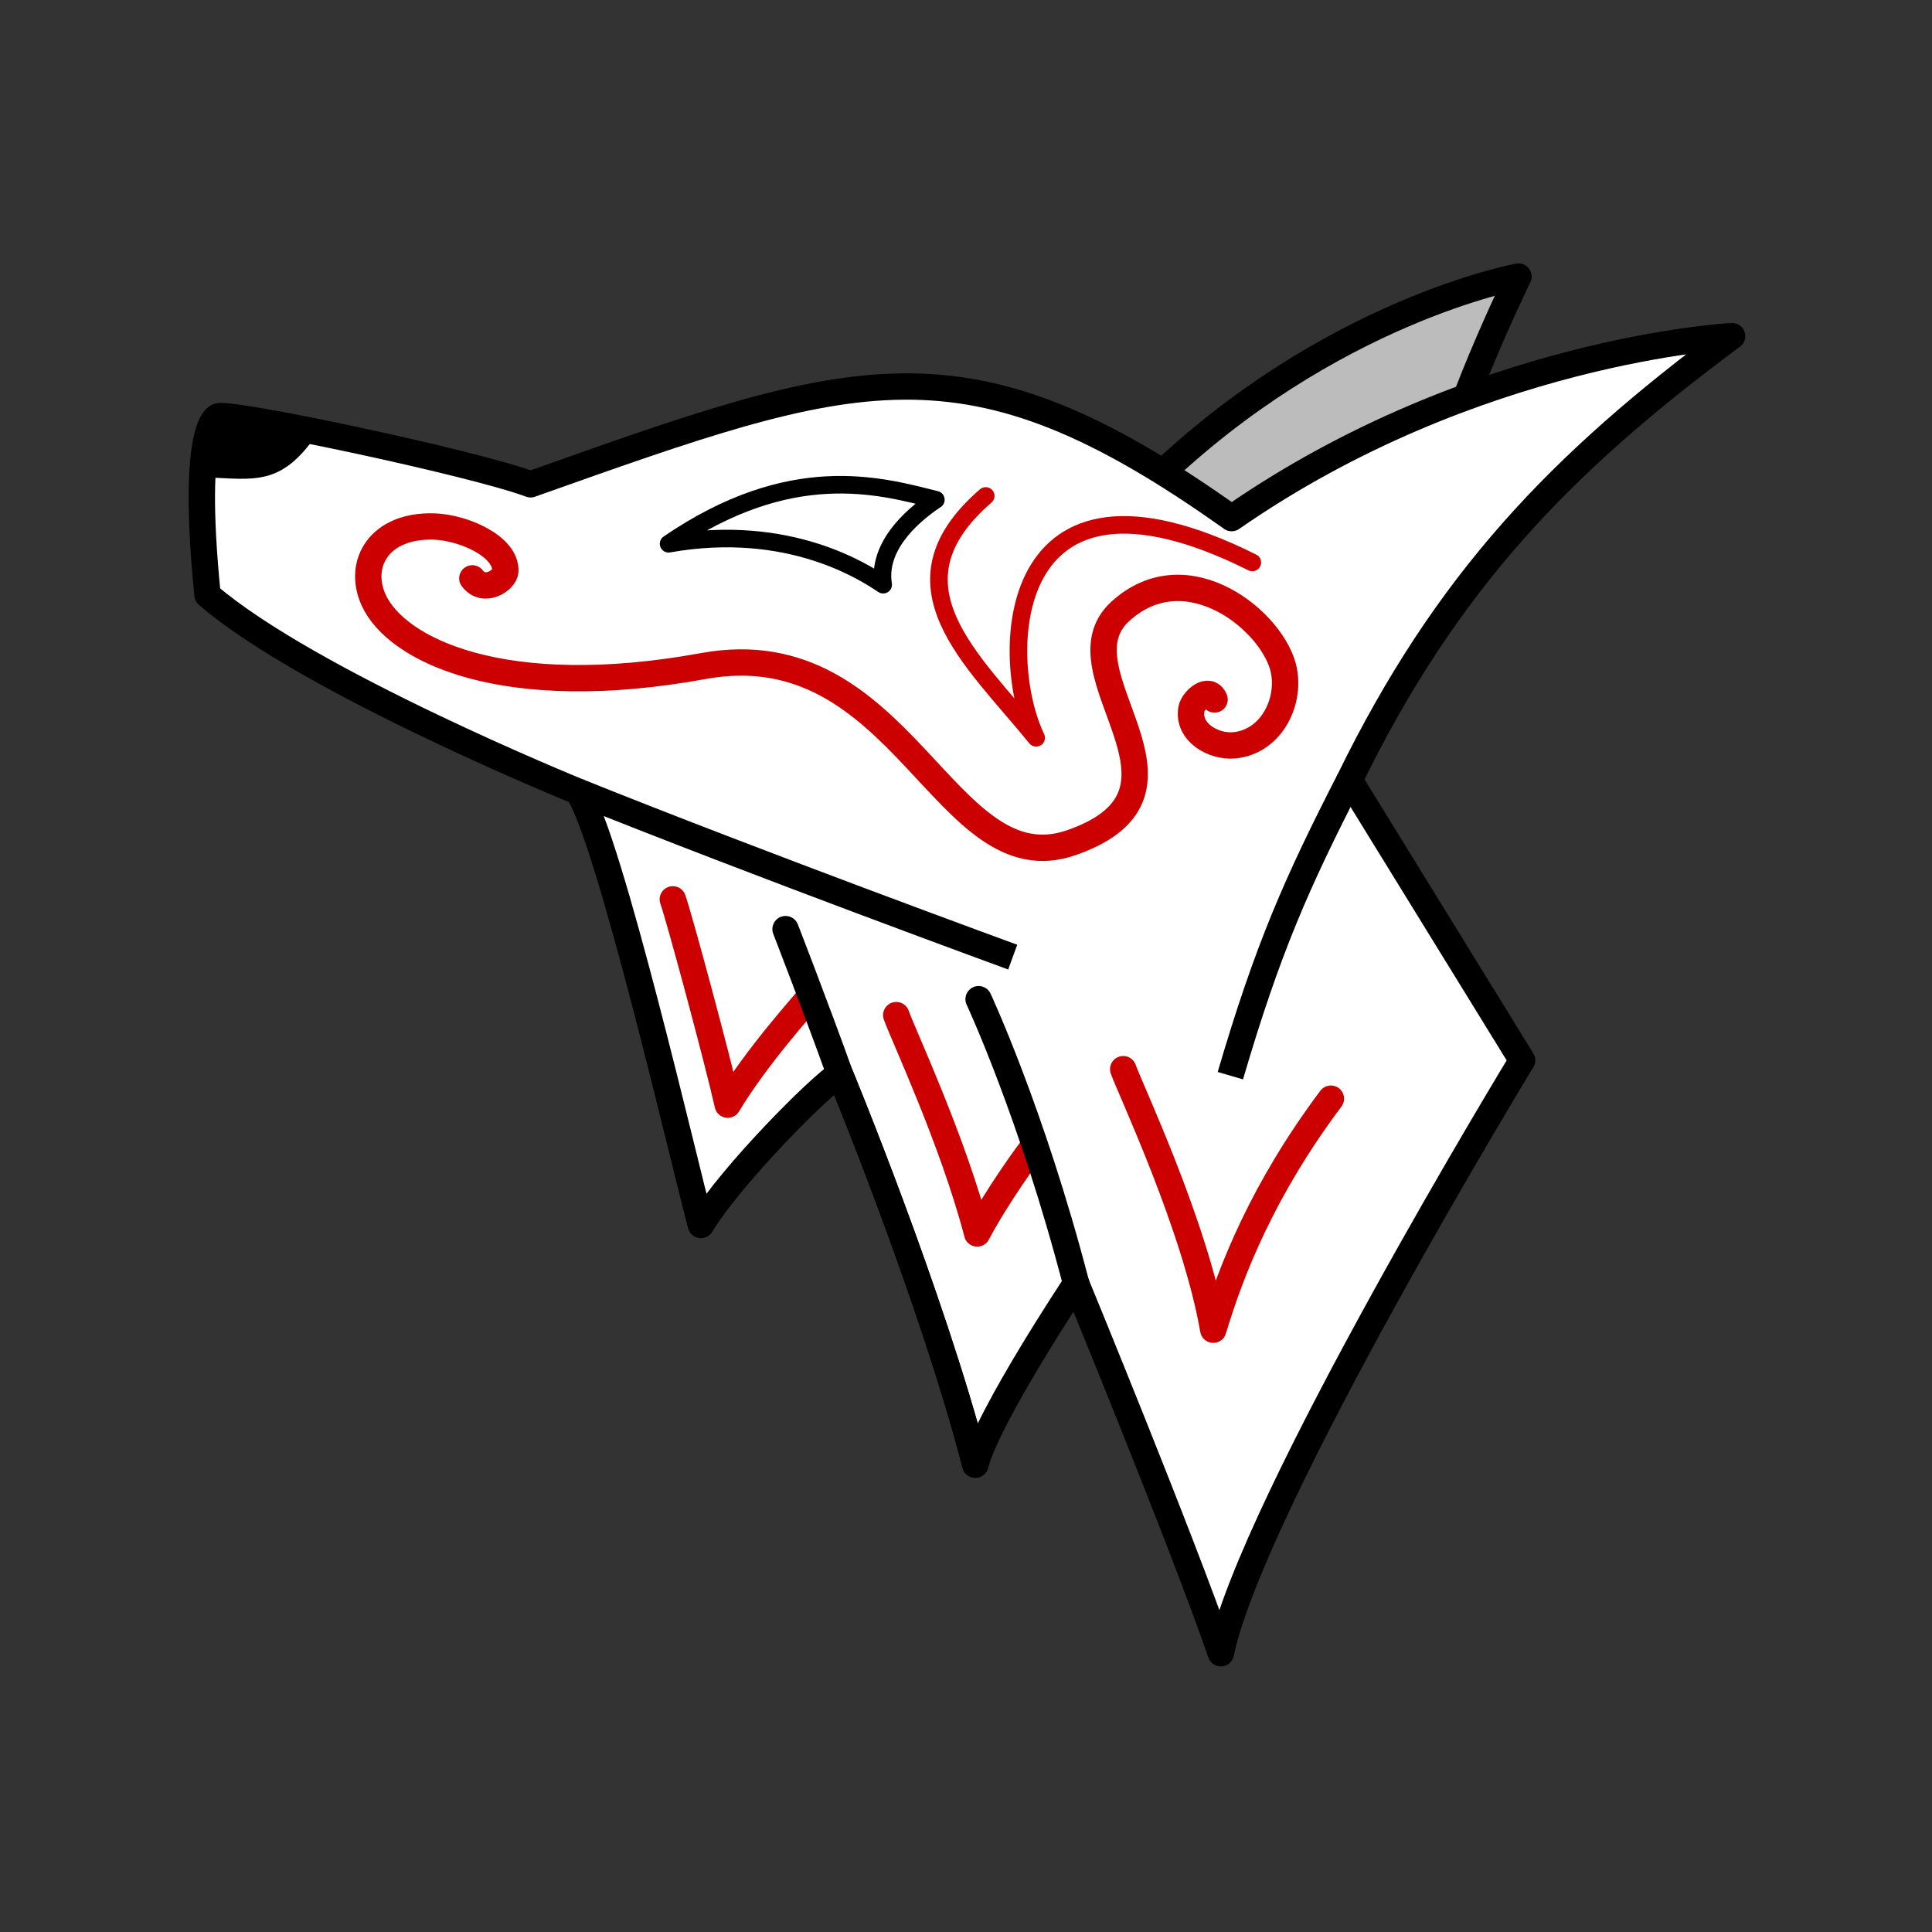 <?xml version="1.0" encoding="UTF-8" standalone="no"?>
<!-- Created with Inkscape (http://www.inkscape.org/) -->

<svg
   xmlns:dc="http://purl.org/dc/elements/1.1/"
   xmlns:cc="http://creativecommons.org/ns#"
   xmlns:rdf="http://www.w3.org/1999/02/22-rdf-syntax-ns#"
   xmlns:svg="http://www.w3.org/2000/svg"
   xmlns="http://www.w3.org/2000/svg"
   xmlns:sodipodi="http://sodipodi.sourceforge.net/DTD/sodipodi-0.dtd"
   xmlns:inkscape="http://www.inkscape.org/namespaces/inkscape"
   width="66mm"
   height="66mm"
   viewBox="0 0 66 66"
   version="1.1"
   id="svg8"
   inkscape:version="0.92.2 5c3e80d, 2017-08-06"
   sodipodi:docname="inugami-logo.svg"
   inkscape:export-filename="/Users/patrickguillerm/dev/inugami/inugami-icons-creative-commons/logo/inugami-logo.png"
   inkscape:export-xdpi="197.03999"
   inkscape:export-ydpi="197.03999">
  <rect x="0" y="0" width="66" height="66" fill="#333333" stroke="none"/>
  <defs
     id="defs2" />
  <sodipodi:namedview
     id="base"
     pagecolor="#ffffff"
     bordercolor="#666666"
     borderopacity="1.0"
     inkscape:pageopacity="0.0"
     inkscape:pageshadow="2"
     inkscape:zoom="2"
     inkscape:cx="56.477521"
     inkscape:cy="139.13919"
     inkscape:document-units="mm"
     inkscape:current-layer="layer2"
     showgrid="false"
     showguides="true"
     inkscape:guide-bbox="true"
     fit-margin-top="0"
     fit-margin-left="0"
     fit-margin-right="0"
     fit-margin-bottom="0"
     inkscape:window-width="1914"
     inkscape:window-height="1142"
     inkscape:window-x="3046"
     inkscape:window-y="2183"
     inkscape:window-maximized="0" />
  <g
     inkscape:label="Calque 1"
     inkscape:groupmode="layer"
     id="layer1"
     transform="translate(-52.46,-72.045)" />
  <g
     inkscape:groupmode="layer"
     id="layer2"
     inkscape:label="Calque 2"
     transform="translate(-52.46,-72.045)">
    <g
       id="g845"
       transform="matrix(0.825,0,0,0.824,14.987,18.45)"
       style="stroke-width:1.213">
      <path
         sodipodi:nodetypes="cccc"
         style="opacity:1;fill:#ffffff;fill-opacity:0.671;stroke:#000000;stroke-width:1.092;stroke-linecap:round;stroke-linejoin:round;stroke-miterlimit:4;stroke-dasharray:none;stroke-dashoffset:0;stroke-opacity:1"
         d="m 108.3,76.507 c 0,0 -2.905,5.923 -3.451,9.293 -9.484,4.073 -11.272,-0.13 -11.687,-0.787 7.288,-7.078 15.138,-8.506 15.138,-8.506 z"
         id="path967"
         inkscape:connector-curvature="0" />
      <path
         sodipodi:nodetypes="cccccccccccccc"
         style="opacity:1;fill:#ffffff;fill-opacity:1;stroke:#000000;stroke-width:1.092;stroke-linecap:round;stroke-linejoin:round;stroke-miterlimit:4;stroke-dasharray:none;stroke-dashoffset:0;stroke-opacity:1"
         d="m 101.301,97.383 7.148,11.618 c 0,0 -11.182,18.386 -12.475,24.582 -1.616,-4.687 -5.993,-15.33 -5.993,-15.33 0,0 -3.634,5.463 -4.172,7.51 -1.832,-7.058 -5.614,-16.202 -5.614,-16.202 -0.862,0.539 -4.51,4.221 -5.75,6.269 -0.593,-2.155 -3.807,-16.143 -5.1,-17.975 0,0 -11.139,-4.528 -15.329,-8.147 -0.724,-7.2 0.441,-7.403 0.441,-7.403 0.571,-0.19 10.612,1.939 12.935,2.816 13.513,-4.8 17.968,-6.478 29.029,1.401 10.074,-7.004 20.723,-7.544 20.723,-7.544 -7.139,5.297 -11.838,10.202 -15.843,18.405 z"
         id="path963"
         inkscape:connector-curvature="0" />
      <path
         sodipodi:nodetypes="cccc"
         style="opacity:1;fill:#000000;fill-opacity:1;stroke:none;stroke-width:0.606;stroke-linecap:round;stroke-linejoin:round;stroke-miterlimit:4;stroke-dasharray:none;stroke-dashoffset:0;stroke-opacity:1"
         d="m 54.456,82.305 c 1.181,0.111 4.077,0.756 4.077,0.756 -1.472,2.149 -2.583,1.851 -4.575,1.771 0,-1.697 0.498,-2.527 0.498,-2.527 z"
         id="path961"
         inkscape:connector-curvature="0" />
      <path
         sodipodi:nodetypes="cccc"
         inkscape:connector-curvature="0"
         id="path954"
         d="m 87.356,104.723 c 0,0 -10.604,-3.882 -18.012,-6.868 m 31.956,-0.472 c -2.187,4.273 -3.383,6.975 -4.932,12.255"
         style="fill:none;stroke:#000000;stroke-width:1.092;stroke-linecap:butt;stroke-linejoin:miter;stroke-miterlimit:4;stroke-dasharray:none;stroke-opacity:1" />
      <path
         sodipodi:nodetypes="cccc"
         style="opacity:1;fill:none;fill-opacity:0.671;stroke:#000000;stroke-width:0.728;stroke-linecap:round;stroke-linejoin:round;stroke-miterlimit:4;stroke-dasharray:none;stroke-dashoffset:0;stroke-opacity:1"
         d="m 84.174,85.76 c -1.131,0.754 -2.424,2.014 -2.182,3.523 -0.727,-0.485 -3.875,-2.586 -8.885,-1.697 5.058,-3.46 8.724,-2.418 11.067,-1.825 z"
         id="path965"
         inkscape:connector-curvature="0" />
      <path
         inkscape:connector-curvature="0"
         id="path975"
         d="m 78.93,106.407 c -0.194,0.244 -2.19,2.452 -3.375,4.434 -0.403,-1.81 -1.983,-7.684 -2.273,-8.514"
         style="opacity:1;fill:none;fill-opacity:0.343;stroke:#cc0000;stroke-width:1.092;stroke-linecap:round;stroke-linejoin:round;stroke-miterlimit:4;stroke-dasharray:none;stroke-dashoffset:0;stroke-opacity:1"
         sodipodi:nodetypes="ccc" />
      <path
         sodipodi:nodetypes="ccc"
         style="opacity:1;fill:none;fill-opacity:0.343;stroke:#cc0000;stroke-width:1.092;stroke-linecap:round;stroke-linejoin:round;stroke-miterlimit:4;stroke-dasharray:none;stroke-dashoffset:0;stroke-opacity:1"
         d="m 100.531,110.591 c -2.828,3.78 -4.138,7.134 -4.87,9.579 -0.749,-4.306 -3.439,-9.972 -3.729,-10.802"
         id="path977"
         inkscape:connector-curvature="0" />
      <path
         sodipodi:nodetypes="ccc"
         style="opacity:1;fill:none;fill-opacity:0.343;stroke:#cc0000;stroke-width:1.092;stroke-linecap:round;stroke-linejoin:round;stroke-miterlimit:4;stroke-dasharray:none;stroke-dashoffset:0;stroke-opacity:1"
         d="m 88.181,112.628 c -0.194,0.244 -1.454,1.962 -2.296,3.552 -1.006,-3.861 -3.067,-8.242 -3.351,-9.053"
         id="path979"
         inkscape:connector-curvature="0" />
      <path
         sodipodi:nodetypes="cccszszcccc"
         inkscape:connector-curvature="0"
         d="m 64.981,89.02 c 0.482,0.647 1.344,0.079 1.364,-0.296 0.054,-1.017 -1.713,-1.819 -2.967,-1.854 -2.244,-0.064 -3.166,1.535 -2.489,3.039 0.939,2.087 5.388,4.256 13.661,2.746 8.272,-1.511 9.967,9.161 15.238,7.322 6.097,-2.127 -0.748,-7.058 2.025,-9.59 2.773,-2.532 6.395,0.461 6.775,2.467 0.259,1.367 -0.572,2.96 -2.076,3.089 -0.841,0.072 -1.926,-0.538 -1.756,-1.505 0.063,-0.357 0.718,-0.968 0.958,-0.396"
         style="fill:none;fill-rule:evenodd;stroke:#cc0000;stroke-width:1.092;stroke-linecap:round;stroke-miterlimit:4;stroke-dasharray:none;stroke-opacity:1"
         id="path983" />
      <path
         inkscape:connector-curvature="0"
         id="path989"
         d="M 97.277,88.361 C 86.896,83.167 86.749,92.345 88.327,95.631 85.666,92.354 81.992,89.282 86.238,85.603"
         style="opacity:1;fill:none;fill-opacity:0.343;stroke:#cc0000;stroke-width:0.728;stroke-linecap:round;stroke-linejoin:round;stroke-miterlimit:4;stroke-dasharray:none;stroke-dashoffset:0;stroke-opacity:1"
         sodipodi:nodetypes="ccc" />
      <path
         sodipodi:nodetypes="cc"
         style="opacity:1;fill:#c9c9c9;fill-opacity:0.343;stroke:#000000;stroke-width:1.092;stroke-linecap:round;stroke-linejoin:round;stroke-miterlimit:4;stroke-dasharray:none;stroke-dashoffset:0;stroke-opacity:1"
         d="m 89.981,118.253 c -1.832,-7.058 -4.037,-11.786 -4.037,-11.786"
         id="path971"
         inkscape:connector-curvature="0" />
      <path
         inkscape:connector-curvature="0"
         id="path969"
         d="m 85.809,125.763 c -1.832,-7.058 -5.614,-16.202 -5.614,-16.202 -0.938,-2.623 -2.245,-5.998 -2.245,-5.998"
         style="opacity:1;fill:#c9c9c9;fill-opacity:0.343;stroke:#000000;stroke-width:1.092;stroke-linecap:round;stroke-linejoin:round;stroke-miterlimit:4;stroke-dasharray:none;stroke-dashoffset:0;stroke-opacity:1"
         sodipodi:nodetypes="ccc" />
    </g>
  </g>
</svg>
